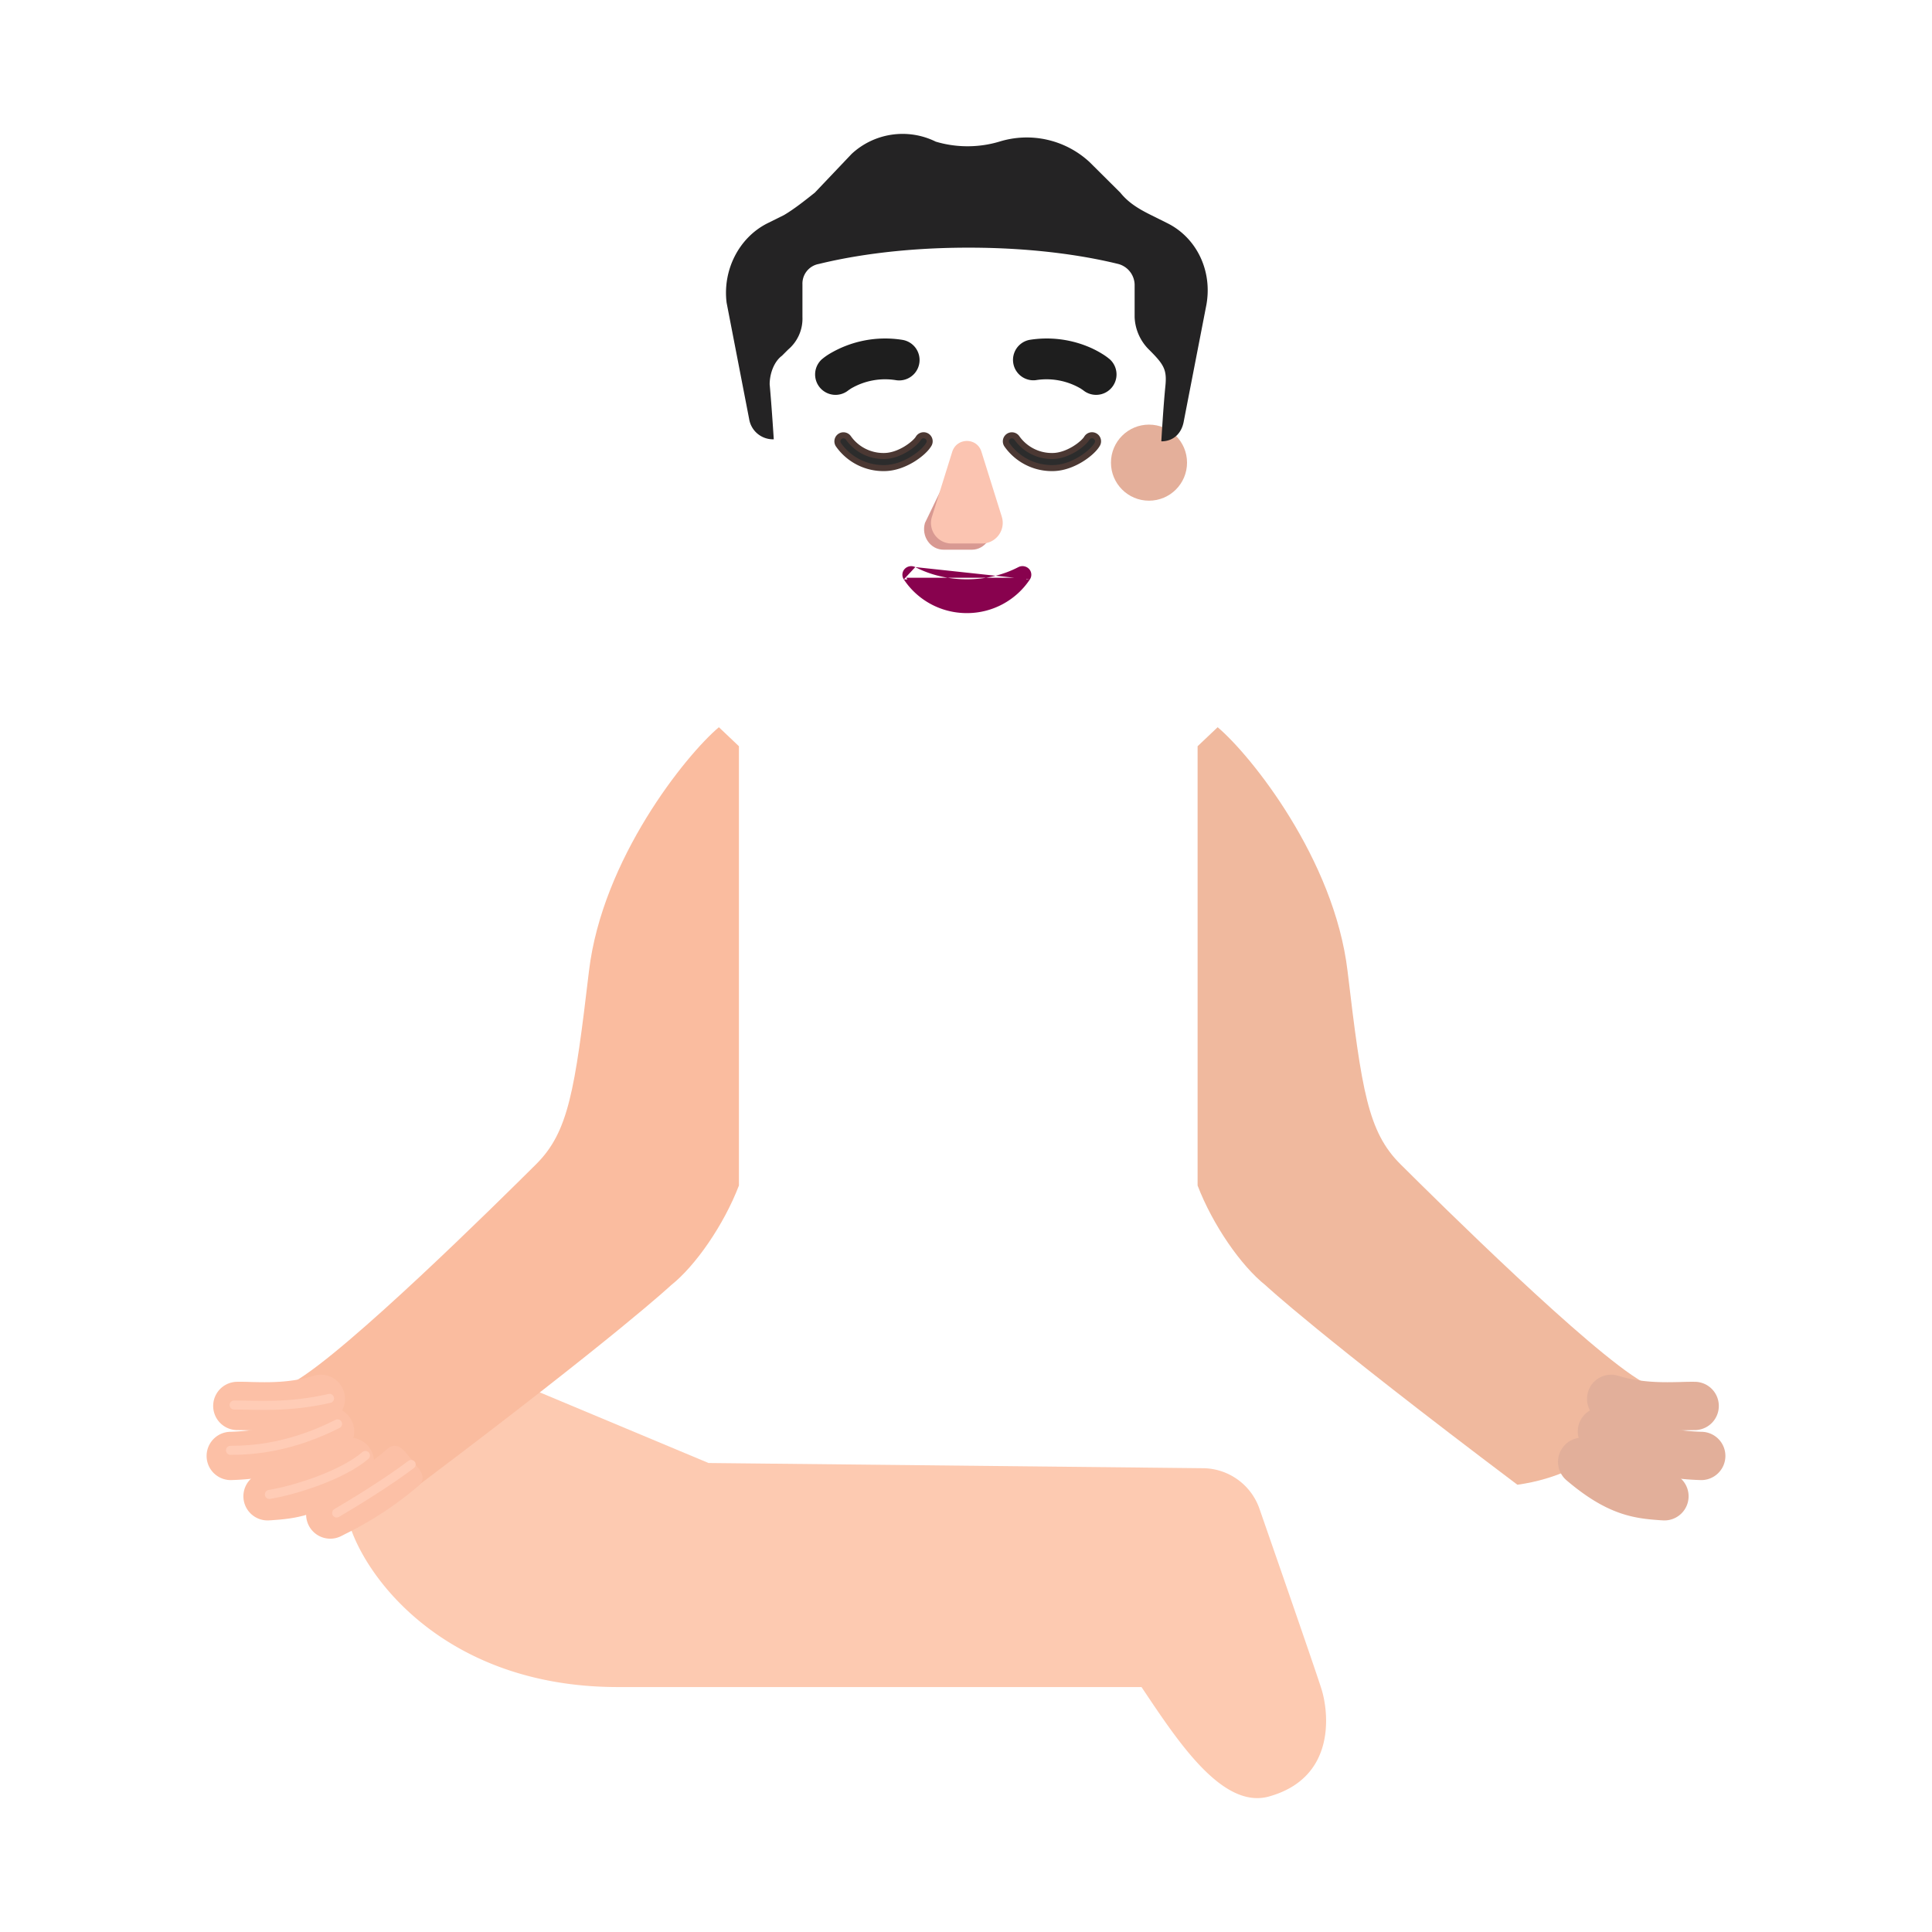 <svg xmlns="http://www.w3.org/2000/svg" width="3em" height="3em" viewBox="0 0 32 32"><g fill="none"><path fill="url(#)" fill-rule="evenodd" d="M6.76 22.963a.5.5 0 0 1-.5.5c-.632 0-1.257-.193-1.501-.268l-.04-.012a.5.5 0 0 1 .293-.957l.029.01c.246.075.743.227 1.219.227a.5.5 0 0 1 .5.5" clip-rule="evenodd"/><path fill="url(#)" fill-rule="evenodd" d="M25.316 22.963a.5.5 0 0 0 .5.5c.632 0 1.257-.193 1.5-.268l.04-.012a.5.5 0 0 0-.292-.957l-.03.01c-.246.075-.743.227-1.218.227a.5.5 0 0 0-.5.5" clip-rule="evenodd"/><g filter="url(#)"><path fill="url(#)" d="M17.627 27.943h4.244c2.93 0 4.28-1.916 4.484-2.828l-2.531-2.328l-3.62 1.422l-2.578.11z"/><path fill="url(#)" d="M17.627 27.943h4.244c2.93 0 4.28-1.916 4.484-2.828l-2.531-2.328l-3.62 1.422l-2.578.11z"/></g><path fill="url(#)" d="M13.22 24.318h-1.429a1 1 0 0 0-.943.67c-.408 1.171-.96 2.765-1.032 3.002c-.11.36-.25 1.453.875 1.766c.757.21 1.48-.871 2.057-1.735l.052-.078h.42z"/><path fill="url(#)" d="M13.22 24.318h-1.429a1 1 0 0 0-.943.67c-.408 1.171-.96 2.765-1.032 3.002c-.11.36-.25 1.453.875 1.766c.757.21 1.48-.871 2.057-1.735l.052-.078h.42z"/><g filter="url(#)"><path fill="#FDCAB1" d="M10.236 27.943c-2.93 0-4.281-1.916-4.485-2.828l2.532-2.328l3.453 1.445l8.18.086a1 1 0 0 1 .944.67c.407 1.171.96 2.765 1.032 3.002c.11.36.25 1.453-.875 1.766c-.78.216-1.523-.938-2.11-1.813z"/></g><path fill="url(#)" d="M10.236 27.943c-2.93 0-4.281-1.916-4.485-2.828l2.532-2.328l3.453 1.445l8.18.086a1 1 0 0 1 .944.67c.407 1.171.96 2.765 1.032 3.002c.11.36.25 1.453-.875 1.766c-.78.216-1.523-.938-2.11-1.813z"/><path fill="url(#)" d="M10.236 27.943c-2.93 0-4.281-1.916-4.485-2.828l2.532-2.328l3.453 1.445l8.18.086a1 1 0 0 1 .944.67c.407 1.171.96 2.765 1.032 3.002c.11.36.25 1.453-.875 1.766c-.78.216-1.523-.938-2.11-1.813z"/><path fill="url(#)" d="M10.236 27.943c-2.93 0-4.281-1.916-4.485-2.828l2.532-2.328l3.453 1.445l8.18.086a1 1 0 0 1 .944.67c.407 1.171.96 2.765 1.032 3.002c.11.36.25 1.453-.875 1.766c-.78.216-1.523-.938-2.11-1.813z"/><path fill="url(#)" d="M18.517 21.329h6.016v2.692c-2.532.352-6.016.297-6.016.297z"/><path fill="url(#)" d="M18.517 21.329h6.016v2.692c-2.532.352-6.016.297-6.016.297z"/><path fill="url(#)" d="M18.517 21.329h6.016v2.692c-2.532.352-6.016.297-6.016.297z"/><path fill="url(#)" d="M13.83 21.329H7.814v2.692c2.531.352 6.016.297 6.016.297z"/><path fill="url(#)" d="M13.83 21.329H7.814v2.692c2.531.352 6.016.297 6.016.297z"/><path fill="url(#)" d="M13.83 21.329H7.814v2.692c2.531.352 6.016.297 6.016.297z"/><path fill="#FABC9F" d="M9.755 16.086c.22-1.858 1.605-3.58 2.152-4.041l.332.315v7.276c-.25.652-.719 1.33-1.125 1.652c0 0-.867.814-4.171 3.304c-1.325-.185-2.095-1.094-2.074-1.703c.875-.5 3.37-2.969 4.011-3.606c.537-.535.64-1.215.875-3.197"/><path fill="url(#)" d="M9.755 16.086c.22-1.858 1.605-3.58 2.152-4.041l.332.315v7.276c-.25.652-.719 1.33-1.125 1.652c0 0-.867.814-4.171 3.304c-1.325-.185-2.095-1.094-2.074-1.703c.875-.5 3.37-2.969 4.011-3.606c.537-.535.64-1.215.875-3.197"/><path fill="url(#)" d="M9.755 16.086c.22-1.858 1.605-3.58 2.152-4.041l.332.315v7.276c-.25.652-.719 1.33-1.125 1.652c0 0-.867.814-4.171 3.304c-1.325-.185-2.095-1.094-2.074-1.703c.875-.5 3.37-2.969 4.011-3.606c.537-.535.64-1.215.875-3.197"/><path fill="url(#)" d="M9.755 16.086c.22-1.858 1.605-3.58 2.152-4.041l.332.315v7.276c-.25.652-.719 1.33-1.125 1.652c0 0-.867.814-4.171 3.304c-1.325-.185-2.095-1.094-2.074-1.703c.875-.5 3.37-2.969 4.011-3.606c.537-.535.64-1.215.875-3.197"/><g filter="url(#)"><path fill="#F0B99E" d="M22.32 16.086c-.22-1.858-1.605-3.58-2.152-4.041l-.332.315v7.276c.25.652.719 1.33 1.125 1.652c0 0 .867.814 4.172 3.304c1.325-.185 2.094-1.094 2.073-1.703c-.874-.5-3.37-2.969-4.01-3.606c-.538-.535-.641-1.215-.876-3.197"/><path fill="url(#)" d="M22.32 16.086c-.22-1.858-1.605-3.58-2.152-4.041l-.332.315v7.276c.25.652.719 1.33 1.125 1.652c0 0 .867.814 4.172 3.304c1.325-.185 2.094-1.094 2.073-1.703c-.874-.5-3.37-2.969-4.01-3.606c-.538-.535-.641-1.215-.876-3.197"/><path fill="url(#)" d="M22.32 16.086c-.22-1.858-1.605-3.58-2.152-4.041l-.332.315v7.276c.25.652.719 1.33 1.125 1.652c0 0 .867.814 4.172 3.304c1.325-.185 2.094-1.094 2.073-1.703c-.874-.5-3.37-2.969-4.01-3.606c-.538-.535-.641-1.215-.876-3.197"/><path fill="url(#)" d="M22.32 16.086c-.22-1.858-1.605-3.58-2.152-4.041l-.332.315v7.276c.25.652.719 1.33 1.125 1.652c0 0 .867.814 4.172 3.304c1.325-.185 2.094-1.094 2.073-1.703c-.874-.5-3.37-2.969-4.01-3.606c-.538-.535-.641-1.215-.876-3.197"/></g><g filter="url(#)"><path fill="url(#)" d="m13.447 24.318l-1.578-2.99h8.301l-1.551 2.99z"/></g><g filter="url(#)"><path fill="url(#)" d="M18.892 11.159v.722a2.5 2.5 0 0 1-2.5 2.5h-.734a2.5 2.5 0 0 1-2.5-2.5v-.724c.763-.417 1.77-.784 2.914-.784c1.05 0 2.055.375 2.82.786"/><path fill="url(#)" d="M18.892 11.159v.722a2.5 2.5 0 0 1-2.5 2.5h-.734a2.5 2.5 0 0 1-2.5-2.5v-.724c.763-.417 1.77-.784 2.914-.784c1.05 0 2.055.375 2.82.786"/></g><g filter="url(#)"><path fill="url(#)" d="M18.892 11.159v.722a2.5 2.5 0 0 1-2.5 2.5h-.734a2.5 2.5 0 0 1-2.5-2.5v-.724a6.5 6.5 0 0 0-1.27.896v9.276h8.289v-9.276c-.198-.2-.662-.559-1.285-.894"/><path fill="url(#)" d="M18.892 11.159v.722a2.5 2.5 0 0 1-2.5 2.5h-.734a2.5 2.5 0 0 1-2.5-2.5v-.724a6.5 6.5 0 0 0-1.27.896v9.276h8.289v-9.276c-.198-.2-.662-.559-1.285-.894"/></g><path fill="url(#)" d="M18.892 11.159v.722a2.5 2.5 0 0 1-2.5 2.5h-.734a2.5 2.5 0 0 1-2.5-2.5v-.724a6.5 6.5 0 0 0-1.27.896v9.276h8.289v-9.276c-.198-.2-.662-.559-1.285-.894"/><path fill="#FCC0A6" fill-rule="evenodd" d="M5.697 23.053a.4.4 0 0 1-.266.5c-.536.163-1.099.145-1.367.136l-.124-.002a.4.4 0 0 1-.018-.8q.104-.002.23.003c.286.007.656.017 1.045-.103a.4.4 0 0 1 .5.266" clip-rule="evenodd"/><path fill="url(#)" fill-rule="evenodd" d="M5.697 23.053a.4.4 0 0 1-.266.5c-.536.163-1.099.145-1.367.136l-.124-.002a.4.4 0 0 1-.018-.8q.104-.002.23.003c.286.007.656.017 1.045-.103a.4.4 0 0 1 .5.266" clip-rule="evenodd"/><path fill="#E2AF9A" fill-rule="evenodd" d="M26.304 23.053a.4.4 0 0 0 .265.5c.536.163 1.099.145 1.367.136l.124-.002a.4.4 0 0 0 .018-.8a5 5 0 0 0-.23.003c-.286.007-.656.017-1.045-.103a.4.4 0 0 0-.5.266" clip-rule="evenodd"/><path fill="url(#)" fill-rule="evenodd" d="M26.304 23.053a.4.4 0 0 0 .265.5c.536.163 1.099.145 1.367.136l.124-.002a.4.4 0 0 0 .018-.8a5 5 0 0 0-.23.003c-.286.007-.656.017-1.045-.103a.4.4 0 0 0-.5.266" clip-rule="evenodd"/><path fill="#FCC0A6" fill-rule="evenodd" d="M5.825 23.53a.4.4 0 0 1-.18.537a4.4 4.4 0 0 1-1.823.448a.4.4 0 0 1 0-.8a3.6 3.6 0 0 0 1.466-.364a.4.4 0 0 1 .537.18" clip-rule="evenodd"/><path fill="url(#)" fill-rule="evenodd" d="M5.825 23.53a.4.4 0 0 1-.18.537a4.4 4.4 0 0 1-1.823.448a.4.4 0 0 1 0-.8a3.6 3.6 0 0 0 1.466-.364a.4.4 0 0 1 .537.18" clip-rule="evenodd"/><path fill="#E2AF9A" fill-rule="evenodd" d="M26.175 23.53a.4.4 0 0 0 .18.537a4.4 4.4 0 0 0 1.823.448a.4.4 0 0 0 0-.8a3.6 3.6 0 0 1-1.466-.364a.4.4 0 0 0-.537.18" clip-rule="evenodd"/><path fill="url(#)" fill-rule="evenodd" d="M26.175 23.53a.4.4 0 0 0 .18.537a4.4 4.4 0 0 0 1.823.448a.4.4 0 0 0 0-.8a3.6 3.6 0 0 1-1.466-.364a.4.4 0 0 0-.537.18" clip-rule="evenodd"/><path fill="#FCC0A6" fill-rule="evenodd" d="M6.099 23.953a.4.4 0 0 1-.044.564c-.34.29-.628.456-.903.549c-.254.086-.478.101-.655.114l-.037.002a.4.4 0 1 1-.057-.798l.018-.001c.19-.014.32-.023.475-.075s.356-.158.639-.4a.4.4 0 0 1 .564.045" clip-rule="evenodd"/><path fill="url(#)" fill-rule="evenodd" d="M6.099 23.953a.4.4 0 0 1-.044.564c-.34.29-.628.456-.903.549c-.254.086-.478.101-.655.114l-.037.002a.4.4 0 1 1-.057-.798l.018-.001c.19-.014.32-.023.475-.075s.356-.158.639-.4a.4.4 0 0 1 .564.045" clip-rule="evenodd"/><path fill="#E2AF9A" fill-rule="evenodd" d="M25.902 23.953a.4.4 0 0 0 .043.564c.34.29.628.456.903.549c.254.086.478.101.655.114l.037.002a.4.4 0 1 0 .057-.798l-.018-.001a1.8 1.8 0 0 1-.474-.075c-.156-.052-.357-.158-.64-.4a.4.4 0 0 0-.564.045" clip-rule="evenodd"/><path fill="url(#)" fill-rule="evenodd" d="M25.902 23.953a.4.4 0 0 0 .043.564c.34.29.628.456.903.549c.254.086.478.101.655.114l.037.002a.4.4 0 1 0 .057-.798l-.018-.001a1.8 1.8 0 0 1-.474-.075c-.156-.052-.357-.158-.64-.4a.4.4 0 0 0-.564.045" clip-rule="evenodd"/><path fill="#FCC0A6" fill-rule="evenodd" d="M6.818 24.178c.14.17.272.303.101.443a5.8 5.8 0 0 1-1.193.783l-.072.037a.4.4 0 0 1-.367-.711l.074-.038a5 5 0 0 0 1.051-.69c.17-.14.266.005.406.176" clip-rule="evenodd"/><path fill="url(#)" fill-rule="evenodd" d="M6.818 24.178c.14.17.272.303.101.443a5.8 5.8 0 0 1-1.193.783l-.072.037a.4.4 0 0 1-.367-.711l.074-.038a5 5 0 0 0 1.051-.69c.17-.14.266.005.406.176" clip-rule="evenodd"/><path fill="url(#)" fill-rule="evenodd" d="M25.276 24.178c-.14.171-.273.304-.102.444c.566.464.85.628 1.109.76l.072.037a.4.4 0 1 0 .367-.712l-.075-.037c-.242-.123-.38-.123-.879-.532c-.17-.14-.352-.13-.492.04" clip-rule="evenodd"/><path fill="url(#)" fill-rule="evenodd" d="M25.276 24.178c-.14.171-.273.304-.102.444c.566.464.85.628 1.109.76l.072.037a.4.4 0 1 0 .367-.712l-.075-.037c-.242-.123-.38-.123-.879-.532c-.17-.14-.352-.13-.492.04" clip-rule="evenodd"/><g filter="url(#)"><path stroke="#FFCCB6" stroke-linecap="round" stroke-width=".15" d="M5.576 25.06c.25-.145.847-.51 1.234-.804"/></g><g filter="url(#)"><path stroke="url(#)" stroke-linecap="round" stroke-width=".15" d="M26.424 25.06c-.25-.145-.847-.51-1.234-.804"/></g><g filter="url(#)"><path stroke="#FFCCB6" stroke-linecap="round" stroke-width=".15" d="M4.462 24.752c.41-.066 1.204-.313 1.59-.645"/></g><g filter="url(#)"><path stroke="url(#)" stroke-linecap="round" stroke-width=".15" d="M27.538 24.752c-.41-.066-1.204-.313-1.59-.645"/></g><g filter="url(#)"><path stroke="#FFCCB6" stroke-linecap="round" stroke-width=".15" d="M3.818 24.022c.398 0 1.015-.055 1.773-.438"/></g><g filter="url(#)"><path stroke="url(#)" stroke-linecap="round" stroke-width=".15" d="M28.182 24.022a3.8 3.8 0 0 1-1.773-.438"/></g><g filter="url(#)"><path stroke="#FFCCB6" stroke-linecap="round" stroke-width=".15" d="M3.878 23.271c.398 0 .893.047 1.58-.109"/></g><g filter="url(#)"><path stroke="url(#)" stroke-linecap="round" stroke-width=".15" d="M28.122 23.271c-.398 0-.893.047-1.58-.109"/></g><g filter="url(#)"><circle cx="13.008" cy="7.663" r="1.057" fill="url(#)"/></g><g filter="url(#)"><circle cx="13.008" cy="7.663" r=".63" fill="url(#)"/></g><g filter="url(#)"><circle cx="19.032" cy="7.663" r="1.057" fill="url(#)"/><circle cx="19.032" cy="7.663" r="1.057" fill="url(#)"/></g><g filter="url(#)"><circle cx="19.031" cy="7.663" r=".63" fill="#E4AF9A"/><circle cx="19.031" cy="7.663" r=".63" fill="url(#)"/><circle cx="19.031" cy="7.663" r=".63" fill="url(#)"/></g><g filter="url(#)"><path fill="url(#)" d="M12.748 6.365c0-.17.068-.372.204-.473l.102-.101a.67.67 0 0 0 .237-.54v-.54a.33.33 0 0 1 .272-.339c.408-.1 1.257-.27 2.48-.27c1.222 0 2.07.17 2.478.27a.36.36 0 0 1 .272.338v.54a.8.8 0 0 0 .238.54c.318.223.298.346.271.609c-.033.337-.067.911-.067.911h.011l-.168 2.506c-.102 1.12-.983 1.902-2.033 1.902h-2.033c-1.084 0-1.93-.781-2.032-1.902c-.088-1.15-.127-2.303-.232-3.451"/><path fill="url(#)" d="M12.748 6.365c0-.17.068-.372.204-.473l.102-.101a.67.67 0 0 0 .237-.54v-.54a.33.33 0 0 1 .272-.339c.408-.1 1.257-.27 2.48-.27c1.222 0 2.07.17 2.478.27a.36.36 0 0 1 .272.338v.54a.8.8 0 0 0 .238.54c.318.223.298.346.271.609c-.033.337-.067.911-.067.911h.011l-.168 2.506c-.102 1.12-.983 1.902-2.033 1.902h-2.033c-1.084 0-1.93-.781-2.032-1.902c-.088-1.15-.127-2.303-.232-3.451"/><path fill="url(#)" d="M12.748 6.365c0-.17.068-.372.204-.473l.102-.101a.67.67 0 0 0 .237-.54v-.54a.33.33 0 0 1 .272-.339c.408-.1 1.257-.27 2.48-.27c1.222 0 2.07.17 2.478.27a.36.36 0 0 1 .272.338v.54a.8.8 0 0 0 .238.54c.318.223.298.346.271.609c-.033.337-.067.911-.067.911h.011l-.168 2.506c-.102 1.12-.983 1.902-2.033 1.902h-2.033c-1.084 0-1.93-.781-2.032-1.902c-.088-1.15-.127-2.303-.232-3.451"/><path fill="url(#)" d="M12.748 6.365c0-.17.068-.372.204-.473l.102-.101a.67.67 0 0 0 .237-.54v-.54a.33.33 0 0 1 .272-.339c.408-.1 1.257-.27 2.48-.27c1.222 0 2.07.17 2.478.27a.36.36 0 0 1 .272.338v.54a.8.8 0 0 0 .238.54c.318.223.298.346.271.609c-.033.337-.067.911-.067.911h.011l-.168 2.506c-.102 1.12-.983 1.902-2.033 1.902h-2.033c-1.084 0-1.93-.781-2.032-1.902c-.088-1.15-.127-2.303-.232-3.451"/><path fill="url(#)" d="M12.748 6.365c0-.17.068-.372.204-.473l.102-.101a.67.67 0 0 0 .237-.54v-.54a.33.33 0 0 1 .272-.339c.408-.1 1.257-.27 2.48-.27c1.222 0 2.07.17 2.478.27a.36.36 0 0 1 .272.338v.54a.8.8 0 0 0 .238.54c.318.223.298.346.271.609c-.033.337-.067.911-.067.911h.011l-.168 2.506c-.102 1.12-.983 1.902-2.033 1.902h-2.033c-1.084 0-1.93-.781-2.032-1.902c-.088-1.15-.127-2.303-.232-3.451"/><path fill="url(#)" d="M12.748 6.365c0-.17.068-.372.204-.473l.102-.101a.67.67 0 0 0 .237-.54v-.54a.33.33 0 0 1 .272-.339c.408-.1 1.257-.27 2.48-.27c1.222 0 2.07.17 2.478.27a.36.36 0 0 1 .272.338v.54a.8.8 0 0 0 .238.54c.318.223.298.346.271.609c-.033.337-.067.911-.067.911h.011l-.168 2.506c-.102 1.12-.983 1.902-2.033 1.902h-2.033c-1.084 0-1.93-.781-2.032-1.902c-.088-1.15-.127-2.303-.232-3.451"/></g><g filter="url(#)"><path fill="url(#)" d="m18.524 4.102l-1.949.65a.663.663 0 0 0 .298 1.286l1.937-.26z"/></g><g filter="url(#)"><path fill="#242324" d="m19.065 3.562l.271.135c.476.237.748.777.646 1.35l-.374 1.926c-.033.198-.165.332-.362.337h-.011s.033-.574.067-.911c.028-.275-.02-.358-.271-.608a.8.8 0 0 1-.238-.54v-.54a.364.364 0 0 0-.272-.339c-.407-.1-1.256-.27-2.479-.27s-2.072.17-2.479.27a.33.33 0 0 0-.272.338v.54a.67.67 0 0 1-.237.54l-.102.102c-.136.101-.204.304-.204.473c.034.371.068.911.068.911h-.031a.4.4 0 0 1-.377-.337l-.373-1.925c-.068-.54.204-1.08.679-1.317l.272-.135c.17-.101.34-.236.51-.371l.61-.642a1.24 1.24 0 0 1 1.393-.203c.34.102.713.102 1.053 0a1.53 1.53 0 0 1 1.494.338l.51.507c.135.168.305.27.509.371"/><path fill="url(#)" d="m19.065 3.562l.271.135c.476.237.748.777.646 1.35l-.374 1.926c-.033.198-.165.332-.362.337h-.011s.033-.574.067-.911c.028-.275-.02-.358-.271-.608a.8.8 0 0 1-.238-.54v-.54a.364.364 0 0 0-.272-.339c-.407-.1-1.256-.27-2.479-.27s-2.072.17-2.479.27a.33.33 0 0 0-.272.338v.54a.67.67 0 0 1-.237.54l-.102.102c-.136.101-.204.304-.204.473c.034.371.068.911.068.911h-.031a.4.4 0 0 1-.377-.337l-.373-1.925c-.068-.54.204-1.08.679-1.317l.272-.135c.17-.101.34-.236.51-.371l.61-.642a1.24 1.24 0 0 1 1.393-.203c.34.102.713.102 1.053 0a1.53 1.53 0 0 1 1.494.338l.51.507c.135.168.305.27.509.371"/><path fill="url(#)" d="m19.065 3.562l.271.135c.476.237.748.777.646 1.35l-.374 1.926c-.033.198-.165.332-.362.337h-.011s.033-.574.067-.911c.028-.275-.02-.358-.271-.608a.8.8 0 0 1-.238-.54v-.54a.364.364 0 0 0-.272-.339c-.407-.1-1.256-.27-2.479-.27s-2.072.17-2.479.27a.33.33 0 0 0-.272.338v.54a.67.67 0 0 1-.237.54l-.102.102c-.136.101-.204.304-.204.473c.034.371.068.911.068.911h-.031a.4.4 0 0 1-.377-.337l-.373-1.925c-.068-.54.204-1.08.679-1.317l.272-.135c.17-.101.34-.236.51-.371l.61-.642a1.24 1.24 0 0 1 1.393-.203c.34.102.713.102 1.053 0a1.53 1.53 0 0 1 1.494.338l.51.507c.135.168.305.27.509.371"/><path fill="url(#)" d="m19.065 3.562l.271.135c.476.237.748.777.646 1.35l-.374 1.926c-.033.198-.165.332-.362.337h-.011s.033-.574.067-.911c.028-.275-.02-.358-.271-.608a.8.8 0 0 1-.238-.54v-.54a.364.364 0 0 0-.272-.339c-.407-.1-1.256-.27-2.479-.27s-2.072.17-2.479.27a.33.33 0 0 0-.272.338v.54a.67.67 0 0 1-.237.54l-.102.102c-.136.101-.204.304-.204.473c.034.371.068.911.068.911h-.031a.4.4 0 0 1-.377-.337l-.373-1.925c-.068-.54.204-1.08.679-1.317l.272-.135c.17-.101.34-.236.51-.371l.61-.642a1.24 1.24 0 0 1 1.393-.203c.34.102.713.102 1.053 0a1.53 1.53 0 0 1 1.494.338l.51.507c.135.168.305.27.509.371"/><path fill="url(#)" d="m19.065 3.562l.271.135c.476.237.748.777.646 1.35l-.374 1.926c-.033.198-.165.332-.362.337h-.011s.033-.574.067-.911c.028-.275-.02-.358-.271-.608a.8.8 0 0 1-.238-.54v-.54a.364.364 0 0 0-.272-.339c-.407-.1-1.256-.27-2.479-.27s-2.072.17-2.479.27a.33.33 0 0 0-.272.338v.54a.67.67 0 0 1-.237.54l-.102.102c-.136.101-.204.304-.204.473c.034.371.068.911.068.911h-.031a.4.4 0 0 1-.377-.337l-.373-1.925c-.068-.54.204-1.08.679-1.317l.272-.135c.17-.101.34-.236.51-.371l.61-.642a1.24 1.24 0 0 1 1.393-.203c.34.102.713.102 1.053 0a1.53 1.53 0 0 1 1.494.338l.51.507c.135.168.305.27.509.371"/></g><g filter="url(#)"><path fill="#D89992" d="m15.84 7.586l-.52 1.076c-.064.221.09.443.31.443h.466c.22 0 .374-.225.31-.443l-.316-1.076c-.068-.238-.18-.238-.25 0"/></g><g filter="url(#)"><path fill="#FBC4B1" d="m15.772 7.483l-.336 1.076a.34.34 0 0 0 .33.443h.497a.342.342 0 0 0 .33-.443l-.337-1.076c-.072-.239-.408-.239-.484 0"/><path fill="url(#)" d="m15.772 7.483l-.336 1.076a.34.34 0 0 0 .33.443h.497a.342.342 0 0 0 .33-.443l-.337-1.076c-.072-.239-.408-.239-.484 0"/><path fill="url(#)" d="m15.772 7.483l-.336 1.076a.34.34 0 0 0 .33.443h.497a.342.342 0 0 0 .33-.443l-.337-1.076c-.072-.239-.408-.239-.484 0"/><path fill="url(#)" d="m15.772 7.483l-.336 1.076a.34.34 0 0 0 .33.443h.497a.342.342 0 0 0 .33-.443l-.337-1.076c-.072-.239-.408-.239-.484 0"/><path fill="url(#)" d="m15.772 7.483l-.336 1.076a.34.34 0 0 0 .33.443h.497a.342.342 0 0 0 .33-.443l-.337-1.076c-.072-.239-.408-.239-.484 0"/></g><path fill="#88024E" stroke="url(#)" stroke-width=".1" d="M15.16 9.393c.246.128.54.202.854.202c.316 0 .607-.074.854-.202a.15.15 0 0 1 .174.028a.14.14 0 0 1 .016.176m-1.898-.204l1.856.176m-1.856-.176a.15.15 0 0 0-.175.03a.14.14 0 0 0-.015.174m.19-.204l-.149.176m2.047.028l-.042-.028m.042.028l-.042-.028m.042.028a1.25 1.25 0 0 1-1.044.558c-.438 0-.823-.223-1.044-.558m2.046-.028a1.2 1.2 0 0 1-1.002.536a1.2 1.2 0 0 1-1.003-.536m-.041.028l.041-.028m-.041.028l.041-.028"/><g filter="url(#)"><path fill="#1E1E1E" d="M18.37 5.941h-.002V5.94l-.004-.003l-.007-.006a1 1 0 0 0-.098-.068a1.6 1.6 0 0 0-.266-.133a1.8 1.8 0 0 0-.945-.1a.338.338 0 0 0 .105.667a1.12 1.12 0 0 1 .747.139l.04.027a.338.338 0 0 0 .43-.522"/></g><g filter="url(#)"><path fill="#1E1E1E" d="m13.625 5.941l.002-.001l.003-.003l.007-.006a1 1 0 0 1 .098-.068a1.8 1.8 0 0 1 1.21-.234a.338.338 0 1 1-.104.668a1.12 1.12 0 0 0-.747.139l-.04.027a.338.338 0 0 1-.43-.522"/></g><g filter="url(#)"><path stroke="url(#)" stroke-linecap="round" stroke-width=".15" d="M17.065 5.85c.273-.048.804-.034 1.171.252"/></g><g filter="url(#)"><path stroke="url(#)" stroke-linecap="round" stroke-width=".15" d="M13.76 6.178c.208-.183.66-.376 1.22-.286"/></g><g filter="url(#)"><path stroke="url(#)" stroke-linecap="round" stroke-width=".25" d="M13.144 4.617v.568c-.005.095-.045.305-.164.394"/></g><path stroke="#4B3833" stroke-linecap="round" stroke-width=".3" d="M13.97 7.31a.81.81 0 0 0 .672.343c.297 0 .591-.23.656-.344"/><g filter="url(#)"><path stroke="#2C2C2C" stroke-linecap="round" stroke-width=".1" d="M13.97 7.31a.81.81 0 0 0 .672.343c.297 0 .591-.23.656-.344"/></g><path stroke="#4B3833" stroke-linecap="round" stroke-width=".3" d="M16.76 7.31a.81.81 0 0 0 .671.343c.297 0 .591-.23.656-.344"/><g filter="url(#)"><path stroke="#2C2C2C" stroke-linecap="round" stroke-width=".1" d="M16.76 7.31a.81.81 0 0 0 .671.343c.297 0 .591-.23.656-.344"/></g><defs><radialGradient id="" cx="0" cy="0" r="1" gradientTransform="rotate(109.231 -5.356 13.09)scale(.712 1.436)" gradientUnits="userSpaceOnUse"><stop stop-color="#FDC3A2"/><stop offset="1" stop-color="#FFC2A4"/></radialGradient><radialGradient id="" cx="0" cy="0" r="1" gradientTransform="rotate(174.454 13.31 11.987)scale(.832 .336)" gradientUnits="userSpaceOnUse"><stop stop-color="#EFC3AD"/><stop offset="1" stop-color="#EABFA6"/></radialGradient><radialGradient id="" cx="0" cy="0" r="1" gradientTransform="matrix(-4.104 0 0 -6.946 26.355 25.193)" gradientUnits="userSpaceOnUse"><stop stop-color="#E2B3A5"/><stop offset="1" stop-color="#F1B9A0"/></radialGradient><radialGradient id="" cx="0" cy="0" r="1" gradientTransform="rotate(63.783 -6.873 31.622)scale(1.724 1.822)" gradientUnits="userSpaceOnUse"><stop stop-color="#D08C76"/><stop offset="1" stop-color="#D08C76" stop-opacity="0"/></radialGradient><radialGradient id="" cx="0" cy="0" r="1" gradientTransform="matrix(2.594 .719 -.525 1.895 9.876 28.537)" gradientUnits="userSpaceOnUse"><stop offset=".27" stop-color="#DC9FA1"/><stop offset="1" stop-color="#C38390"/></radialGradient><radialGradient id="" cx="0" cy="0" r="1" gradientTransform="matrix(-2.406 -.594 1.507 -6.107 12.06 29.178)" gradientUnits="userSpaceOnUse"><stop offset=".753" stop-color="#F9BCAE" stop-opacity="0"/><stop offset="1" stop-color="#F9BCAE"/></radialGradient><radialGradient id="" cx="0" cy="0" r="1" gradientTransform="matrix(-.875 .219 -.609 -2.436 21.294 25.87)" gradientUnits="userSpaceOnUse"><stop stop-color="#FFCEBA"/><stop offset="1" stop-color="#FFCEBA" stop-opacity="0"/></radialGradient><radialGradient id="" cx="0" cy="0" r="1" gradientTransform="matrix(2.312 -.77 1.763 5.291 5.576 25.745)" gradientUnits="userSpaceOnUse"><stop offset=".146" stop-color="#FFCAB4"/><stop offset="1" stop-color="#FFCAB4" stop-opacity="0"/></radialGradient><radialGradient id="" cx="0" cy="0" r="1" gradientTransform="matrix(.672 .906 -1.498 1.111 7.232 23.88)" gradientUnits="userSpaceOnUse"><stop offset=".315" stop-color="#F3A98C"/><stop offset="1" stop-color="#F3A98C" stop-opacity="0"/></radialGradient><radialGradient id="" cx="0" cy="0" r="1" gradientTransform="matrix(4.5 0 0 1.906 19.533 23.1)" gradientUnits="userSpaceOnUse"><stop stop-color="#CE9B8A"/><stop offset="1" stop-color="#CE8C76"/></radialGradient><radialGradient id="" cx="0" cy="0" r="1" gradientTransform="matrix(3.875 0 0 1.913 8.607 22.825)" gradientUnits="userSpaceOnUse"><stop stop-color="#F2B59C"/><stop offset="1" stop-color="#CE927D"/></radialGradient><radialGradient id="" cx="0" cy="0" r="1" gradientTransform="rotate(-42.13 34.086 2.459)scale(4.651 1.577)" gradientUnits="userSpaceOnUse"><stop stop-color="#F3BEA3"/><stop offset="1" stop-color="#EFBA94" stop-opacity="0"/></radialGradient><radialGradient id="" cx="0" cy="0" r="1" gradientTransform="matrix(-1.613 3.094 -1.042 -.543 12.24 20.006)" gradientUnits="userSpaceOnUse"><stop stop-color="#AC5D47"/><stop offset="1" stop-color="#D2826A" stop-opacity="0"/></radialGradient><radialGradient id="" cx="0" cy="0" r="1" gradientTransform="rotate(-142.496 17.238 7.534)scale(1.694 2.164)" gradientUnits="userSpaceOnUse"><stop offset=".03" stop-color="#F0C1AE"/><stop offset="1" stop-color="#F1C0A6" stop-opacity="0"/></radialGradient><radialGradient id="" cx="0" cy="0" r="1" gradientTransform="matrix(4.855 9.531 -4.367 2.225 21.47 13.1)" gradientUnits="userSpaceOnUse"><stop stop-color="#FFD3BA"/><stop offset="1" stop-color="#FFD3BA" stop-opacity="0"/></radialGradient><radialGradient id="" cx="0" cy="0" r="1" gradientTransform="matrix(-.688 4.031 -8.396 -1.432 18.439 21.1)" gradientUnits="userSpaceOnUse"><stop offset=".126" stop-color="#9F96A7"/><stop offset=".925" stop-color="#6E6773"/></radialGradient><radialGradient id="" cx="0" cy="0" r="1" gradientTransform="rotate(-128.1 12.07 2.401)scale(3.495 5)" gradientUnits="userSpaceOnUse"><stop stop-color="#FFCEB8"/><stop offset="1" stop-color="#F5BCA5"/></radialGradient><radialGradient id="" cx="0" cy="0" r="1" gradientTransform="rotate(118.757 4.538 9.69)scale(3.02 3.407)" gradientUnits="userSpaceOnUse"><stop offset=".363" stop-color="#DE9B7B"/><stop offset="1" stop-color="#E6AB90" stop-opacity="0"/></radialGradient><radialGradient id="" cx="0" cy="0" r="1" gradientTransform="matrix(.5 8.042 -7.735 .481 17.689 13.287)" gradientUnits="userSpaceOnUse"><stop offset=".296" stop-color="#53ADFC"/><stop offset="1" stop-color="#3181D9"/></radialGradient><radialGradient id="" cx="0" cy="0" r="1" gradientTransform="rotate(141.869 7.576 10.755)scale(10.274 13.075)" gradientUnits="userSpaceOnUse"><stop offset=".407" stop-color="#3482D0" stop-opacity="0"/><stop offset="1" stop-color="#3C515D"/></radialGradient><radialGradient id="" cx="0" cy="0" r="1" gradientTransform="matrix(3.75 2.062 -5.629 10.234 11.627 11.818)" gradientUnits="userSpaceOnUse"><stop offset=".074" stop-color="#3D84AE"/><stop offset="1" stop-color="#398DCE" stop-opacity="0"/><stop offset="1" stop-color="#D3612E" stop-opacity="0"/></radialGradient><radialGradient id="" cx="0" cy="0" r="1" gradientTransform="matrix(.113 .642 -3.964 .699 4.51 23.053)" gradientUnits="userSpaceOnUse"><stop offset=".403" stop-color="#E0A6A7" stop-opacity="0"/><stop offset="1" stop-color="#E0A6A7"/></radialGradient><radialGradient id="" cx="0" cy="0" r="1" gradientTransform="matrix(-.113 .642 -3.964 -.699 27.49 23.053)" gradientUnits="userSpaceOnUse"><stop offset=".401" stop-color="#D69F8F" stop-opacity="0"/><stop offset=".878" stop-color="#D69F8F"/></radialGradient><radialGradient id="" cx="0" cy="0" r="1" gradientTransform="matrix(.127 .837 -4.475 .678 4.517 23.678)" gradientUnits="userSpaceOnUse"><stop offset=".403" stop-color="#E0A6A7" stop-opacity="0"/><stop offset="1" stop-color="#E0A6A7"/></radialGradient><radialGradient id="" cx="0" cy="0" r="1" gradientTransform="matrix(-.127 .837 -4.475 -.678 27.483 23.678)" gradientUnits="userSpaceOnUse"><stop offset=".401" stop-color="#D69F8F" stop-opacity="0"/><stop offset=".878" stop-color="#D69F8F"/></radialGradient><radialGradient id="" cx="0" cy="0" r="1" gradientTransform="matrix(.112 .951 -3.995 .471 5 24.232)" gradientUnits="userSpaceOnUse"><stop offset=".403" stop-color="#E0A6A7" stop-opacity="0"/><stop offset="1" stop-color="#E0A6A7"/></radialGradient><radialGradient id="" cx="0" cy="0" r="1" gradientTransform="rotate(96.73 2.73 24.116)scale(.958 4.023)" gradientUnits="userSpaceOnUse"><stop offset=".401" stop-color="#D69F8F" stop-opacity="0"/><stop offset=".878" stop-color="#D69F8F"/></radialGradient><radialGradient id="" cx="0" cy="0" r="1" gradientTransform="matrix(.1 1.069 -3.582 .336 5.935 24.417)" gradientUnits="userSpaceOnUse"><stop offset=".403" stop-color="#E0A6A7" stop-opacity="0"/><stop offset="1" stop-color="#E0A6A7"/></radialGradient><radialGradient id="" cx="0" cy="0" r="1" gradientTransform="rotate(95.537 1.947 24.09)scale(.992 3.438)" gradientUnits="userSpaceOnUse"><stop offset=".401" stop-color="#D69F8F" stop-opacity="0"/><stop offset=".878" stop-color="#D69F8F"/></radialGradient><radialGradient id="" cx="0" cy="0" r="1" gradientTransform="matrix(1.111 0 0 1.944 11.951 7.663)" gradientUnits="userSpaceOnUse"><stop offset=".351" stop-color="#CF9888"/><stop offset="1" stop-color="#BE8C77"/></radialGradient><radialGradient id="" cx="0" cy="0" r="1" gradientTransform="matrix(.523 -.381 .435 .597 19.267 7.496)" gradientUnits="userSpaceOnUse"><stop offset=".543" stop-color="#D9AA94"/><stop offset="1" stop-color="#D9AA94" stop-opacity="0"/></radialGradient><radialGradient id="" cx="0" cy="0" r="1" gradientTransform="matrix(.52 -.956 .56 .304 19.005 8.183)" gradientUnits="userSpaceOnUse"><stop offset=".755" stop-color="#D6A38D" stop-opacity="0"/><stop offset=".916" stop-color="#D6A38D"/></radialGradient><radialGradient id="" cx="0" cy="0" r="1" gradientTransform="matrix(.164 .163 -.209 .212 19.031 7.663)" gradientUnits="userSpaceOnUse"><stop stop-color="#D5A58E"/><stop offset="1" stop-color="#D5A58E" stop-opacity="0"/></radialGradient><radialGradient id="" cx="0" cy="0" r="1" gradientTransform="matrix(0 5.974 -8.109 0 16.032 6.445)" gradientUnits="userSpaceOnUse"><stop offset=".557" stop-color="#D7A09D" stop-opacity="0"/><stop offset="1" stop-color="#B07F87"/></radialGradient><radialGradient id="" cx="0" cy="0" r="1" gradientTransform="matrix(0 -.828 1.019 0 17.5 6.858)" gradientUnits="userSpaceOnUse"><stop stop-color="#F5B7A7"/><stop offset="1" stop-color="#F5B7A7" stop-opacity="0"/></radialGradient><radialGradient id="" cx="0" cy="0" r="1" gradientTransform="matrix(0 -.881 1.095 0 14.613 6.837)" gradientUnits="userSpaceOnUse"><stop stop-color="#D0958D"/><stop offset="1" stop-color="#D0958D" stop-opacity="0"/></radialGradient><radialGradient id="" cx="0" cy="0" r="1" gradientTransform="matrix(.505 -1.872 .694 .187 18.765 5.064)" gradientUnits="userSpaceOnUse"><stop stop-color="#464344"/><stop offset="1" stop-color="#464344" stop-opacity="0"/></radialGradient><radialGradient id="" cx="0" cy="0" r="1" gradientTransform="matrix(2.422 .223 -.12 1.302 17.725 3.95)" gradientUnits="userSpaceOnUse"><stop offset=".335" stop-color="#4A4648"/><stop offset="1" stop-color="#4A4648" stop-opacity="0"/></radialGradient><radialGradient id="" cx="0" cy="0" r="1" gradientTransform="matrix(0 1.063 -1.647 0 16.014 2.218)" gradientUnits="userSpaceOnUse"><stop stop-color="#423D3F"/><stop offset="1" stop-color="#423D3F" stop-opacity="0"/></radialGradient><radialGradient id="" cx="0" cy="0" r="1" gradientTransform="matrix(1.946 -1.426 2.234 3.049 11.93 6.534)" gradientUnits="userSpaceOnUse"><stop stop-color="#463C39"/><stop offset="1" stop-color="#463C39" stop-opacity="0"/></radialGradient><radialGradient id="" cx="0" cy="0" r="1" gradientTransform="matrix(0 .125 -.401 0 16.221 8.68)" gradientUnits="userSpaceOnUse"><stop stop-color="#FFD7C1"/><stop offset="1" stop-color="#FFD7C1" stop-opacity="0"/></radialGradient><filter id="" width="9.729" height="6.156" x="17.627" y="21.787" color-interpolation-filters="sRGB" filterUnits="userSpaceOnUse"><feFlood flood-opacity="0" result="BackgroundImageFix"/><feBlend in="SourceGraphic" in2="BackgroundImageFix" result="shape"/><feColorMatrix in="SourceAlpha" result="hardAlpha" values="0 0 0 0 0 0 0 0 0 0 0 0 0 0 0 0 0 0 127 0"/><feOffset dx="1" dy="-1"/><feGaussianBlur stdDeviation=".75"/><feComposite in2="hardAlpha" k2="-1" k3="1" operator="arithmetic"/><feColorMatrix values="0 0 0 0 0.859 0 0 0 0 0.635 0 0 0 0 0.62 0 0 0 1 0"/><feBlend in2="shape" result="effect1_innerShadow_3987_23999"/><feColorMatrix in="SourceAlpha" result="hardAlpha" values="0 0 0 0 0 0 0 0 0 0 0 0 0 0 0 0 0 0 127 0"/><feOffset dy="-.25"/><feGaussianBlur stdDeviation=".375"/><feComposite in2="hardAlpha" k2="-1" k3="1" operator="arithmetic"/><feColorMatrix values="0 0 0 0 0.753 0 0 0 0 0.522 0 0 0 0 0.592 0 0 0 1 0"/><feBlend in2="effect1_innerShadow_3987_23999" result="effect2_innerShadow_3987_23999"/></filter><filter id="" width="17.213" height="8.245" x="5.751" y="21.537" color-interpolation-filters="sRGB" filterUnits="userSpaceOnUse"><feFlood flood-opacity="0" result="BackgroundImageFix"/><feBlend in="SourceGraphic" in2="BackgroundImageFix" result="shape"/><feColorMatrix in="SourceAlpha" result="hardAlpha" values="0 0 0 0 0 0 0 0 0 0 0 0 0 0 0 0 0 0 127 0"/><feOffset dx="1" dy="-1.25"/><feGaussianBlur stdDeviation=".75"/><feComposite in2="hardAlpha" k2="-1" k3="1" operator="arithmetic"/><feColorMatrix values="0 0 0 0 0.886 0 0 0 0 0.659 0 0 0 0 0.659 0 0 0 1 0"/><feBlend in2="shape" result="effect1_innerShadow_3987_23999"/><feColorMatrix in="SourceAlpha" result="hardAlpha" values="0 0 0 0 0 0 0 0 0 0 0 0 0 0 0 0 0 0 127 0"/><feOffset dy="-.25"/><feGaussianBlur stdDeviation=".375"/><feComposite in2="hardAlpha" k2="-1" k3="1" operator="arithmetic"/><feColorMatrix values="0 0 0 0 0.78 0 0 0 0 0.537 0 0 0 0 0.608 0 0 0 1 0"/><feBlend in2="effect1_innerShadow_3987_23999" result="effect2_innerShadow_3987_23999"/></filter><filter id="" width="7.621" height="12.797" x="19.836" y="11.795" color-interpolation-filters="sRGB" filterUnits="userSpaceOnUse"><feFlood flood-opacity="0" result="BackgroundImageFix"/><feBlend in="SourceGraphic" in2="BackgroundImageFix" result="shape"/><feColorMatrix in="SourceAlpha" result="hardAlpha" values="0 0 0 0 0 0 0 0 0 0 0 0 0 0 0 0 0 0 127 0"/><feOffset dx=".25" dy="-.25"/><feGaussianBlur stdDeviation=".5"/><feComposite in2="hardAlpha" k2="-1" k3="1" operator="arithmetic"/><feColorMatrix values="0 0 0 0 0.82 0 0 0 0 0.549 0 0 0 0 0.463 0 0 0 1 0"/><feBlend in2="shape" result="effect1_innerShadow_3987_23999"/></filter><filter id="" width="8.502" height="3.19" x="11.869" y="21.129" color-interpolation-filters="sRGB" filterUnits="userSpaceOnUse"><feFlood flood-opacity="0" result="BackgroundImageFix"/><feBlend in="SourceGraphic" in2="BackgroundImageFix" result="shape"/><feColorMatrix in="SourceAlpha" result="hardAlpha" values="0 0 0 0 0 0 0 0 0 0 0 0 0 0 0 0 0 0 127 0"/><feOffset dx=".2" dy="-.2"/><feGaussianBlur stdDeviation=".5"/><feComposite in2="hardAlpha" k2="-1" k3="1" operator="arithmetic"/><feColorMatrix values="0 0 0 0 0.263 0 0 0 0 0.247 0 0 0 0 0.263 0 0 0 1 0"/><feBlend in2="shape" result="effect1_innerShadow_3987_23999"/></filter><filter id="" width="5.834" height="4.108" x="13.158" y="10.273" color-interpolation-filters="sRGB" filterUnits="userSpaceOnUse"><feFlood flood-opacity="0" result="BackgroundImageFix"/><feBlend in="SourceGraphic" in2="BackgroundImageFix" result="shape"/><feColorMatrix in="SourceAlpha" result="hardAlpha" values="0 0 0 0 0 0 0 0 0 0 0 0 0 0 0 0 0 0 127 0"/><feOffset dx=".1" dy="-.1"/><feGaussianBlur stdDeviation=".25"/><feComposite in2="hardAlpha" k2="-1" k3="1" operator="arithmetic"/><feColorMatrix values="0 0 0 0 0.839 0 0 0 0 0.643 0 0 0 0 0.541 0 0 0 1 0"/><feBlend in2="shape" result="effect1_innerShadow_3987_23999"/></filter><filter id="" width="8.289" height="10.271" x="11.888" y="11.157" color-interpolation-filters="sRGB" filterUnits="userSpaceOnUse"><feFlood flood-opacity="0" result="BackgroundImageFix"/><feBlend in="SourceGraphic" in2="BackgroundImageFix" result="shape"/><feColorMatrix in="SourceAlpha" result="hardAlpha" values="0 0 0 0 0 0 0 0 0 0 0 0 0 0 0 0 0 0 127 0"/><feOffset dy=".1"/><feGaussianBlur stdDeviation=".15"/><feComposite in2="hardAlpha" k2="-1" k3="1" operator="arithmetic"/><feColorMatrix values="0 0 0 0 0.176 0 0 0 0 0.557 0 0 0 0 0.859 0 0 0 1 0"/><feBlend in2="shape" result="effect1_innerShadow_3987_23999"/></filter><filter id="" width="1.684" height="1.255" x="5.351" y="24.031" color-interpolation-filters="sRGB" filterUnits="userSpaceOnUse"><feFlood flood-opacity="0" result="BackgroundImageFix"/><feBlend in="SourceGraphic" in2="BackgroundImageFix" result="shape"/><feGaussianBlur result="effect1_foregroundBlur_3987_23999" stdDeviation=".075"/></filter><filter id="" width="1.684" height="1.255" x="24.965" y="24.031" color-interpolation-filters="sRGB" filterUnits="userSpaceOnUse"><feFlood flood-opacity="0" result="BackgroundImageFix"/><feBlend in="SourceGraphic" in2="BackgroundImageFix" result="shape"/><feGaussianBlur result="effect1_foregroundBlur_3987_23999" stdDeviation=".075"/></filter><filter id="" width="2.04" height="1.095" x="4.237" y="23.882" color-interpolation-filters="sRGB" filterUnits="userSpaceOnUse"><feFlood flood-opacity="0" result="BackgroundImageFix"/><feBlend in="SourceGraphic" in2="BackgroundImageFix" result="shape"/><feGaussianBlur result="effect1_foregroundBlur_3987_23999" stdDeviation=".075"/></filter><filter id="" width="2.04" height="1.095" x="25.723" y="23.882" color-interpolation-filters="sRGB" filterUnits="userSpaceOnUse"><feFlood flood-opacity="0" result="BackgroundImageFix"/><feBlend in="SourceGraphic" in2="BackgroundImageFix" result="shape"/><feGaussianBlur result="effect1_foregroundBlur_3987_23999" stdDeviation=".075"/></filter><filter id="" width="2.223" height=".888" x="3.593" y="23.359" color-interpolation-filters="sRGB" filterUnits="userSpaceOnUse"><feFlood flood-opacity="0" result="BackgroundImageFix"/><feBlend in="SourceGraphic" in2="BackgroundImageFix" result="shape"/><feGaussianBlur result="effect1_foregroundBlur_3987_23999" stdDeviation=".075"/></filter><filter id="" width="2.223" height=".888" x="26.184" y="23.359" color-interpolation-filters="sRGB" filterUnits="userSpaceOnUse"><feFlood flood-opacity="0" result="BackgroundImageFix"/><feBlend in="SourceGraphic" in2="BackgroundImageFix" result="shape"/><feGaussianBlur result="effect1_foregroundBlur_3987_23999" stdDeviation=".075"/></filter><filter id="" width="2.031" height=".566" x="3.653" y="22.937" color-interpolation-filters="sRGB" filterUnits="userSpaceOnUse"><feFlood flood-opacity="0" result="BackgroundImageFix"/><feBlend in="SourceGraphic" in2="BackgroundImageFix" result="shape"/><feGaussianBlur result="effect1_foregroundBlur_3987_23999" stdDeviation=".075"/></filter><filter id="" width="2.031" height=".566" x="26.317" y="22.937" color-interpolation-filters="sRGB" filterUnits="userSpaceOnUse"><feFlood flood-opacity="0" result="BackgroundImageFix"/><feBlend in="SourceGraphic" in2="BackgroundImageFix" result="shape"/><feGaussianBlur result="effect1_foregroundBlur_3987_23999" stdDeviation=".075"/></filter><filter id="" width="2.314" height="2.114" x="11.951" y="6.606" color-interpolation-filters="sRGB" filterUnits="userSpaceOnUse"><feFlood flood-opacity="0" result="BackgroundImageFix"/><feBlend in="SourceGraphic" in2="BackgroundImageFix" result="shape"/><feColorMatrix in="SourceAlpha" result="hardAlpha" values="0 0 0 0 0 0 0 0 0 0 0 0 0 0 0 0 0 0 127 0"/><feOffset dx=".2"/><feGaussianBlur stdDeviation=".15"/><feComposite in2="hardAlpha" k2="-1" k3="1" operator="arithmetic"/><feColorMatrix values="0 0 0 0 0.918 0 0 0 0 0.694 0 0 0 0 0.608 0 0 0 1 0"/><feBlend in2="shape" result="effect1_innerShadow_3987_23999"/></filter><filter id="" width="2.26" height="2.26" x="11.878" y="6.533" color-interpolation-filters="sRGB" filterUnits="userSpaceOnUse"><feFlood flood-opacity="0" result="BackgroundImageFix"/><feBlend in="SourceGraphic" in2="BackgroundImageFix" result="shape"/><feGaussianBlur result="effect1_foregroundBlur_3987_23999" stdDeviation=".25"/></filter><filter id="" width="2.364" height="2.364" x="17.975" y="6.356" color-interpolation-filters="sRGB" filterUnits="userSpaceOnUse"><feFlood flood-opacity="0" result="BackgroundImageFix"/><feBlend in="SourceGraphic" in2="BackgroundImageFix" result="shape"/><feColorMatrix in="SourceAlpha" result="hardAlpha" values="0 0 0 0 0 0 0 0 0 0 0 0 0 0 0 0 0 0 127 0"/><feOffset dx=".25" dy="-.25"/><feGaussianBlur stdDeviation=".25"/><feComposite in2="hardAlpha" k2="-1" k3="1" operator="arithmetic"/><feColorMatrix values="0 0 0 0 0.843 0 0 0 0 0.624 0 0 0 0 0.58 0 0 0 1 0"/><feBlend in2="shape" result="effect1_innerShadow_3987_23999"/></filter><filter id="" width="2.26" height="2.26" x="17.901" y="6.533" color-interpolation-filters="sRGB" filterUnits="userSpaceOnUse"><feFlood flood-opacity="0" result="BackgroundImageFix"/><feBlend in="SourceGraphic" in2="BackgroundImageFix" result="shape"/><feGaussianBlur result="effect1_foregroundBlur_3987_23999" stdDeviation=".25"/></filter><filter id="" width="6.568" height="7.865" x="12.748" y="4.102" color-interpolation-filters="sRGB" filterUnits="userSpaceOnUse"><feFlood flood-opacity="0" result="BackgroundImageFix"/><feBlend in="SourceGraphic" in2="BackgroundImageFix" result="shape"/><feColorMatrix in="SourceAlpha" result="hardAlpha" values="0 0 0 0 0 0 0 0 0 0 0 0 0 0 0 0 0 0 127 0"/><feOffset dy=".25"/><feGaussianBlur stdDeviation=".375"/><feComposite in2="hardAlpha" k2="-1" k3="1" operator="arithmetic"/><feColorMatrix values="0 0 0 0 0.82 0 0 0 0 0.616 0 0 0 0 0.51 0 0 0 1 0"/><feBlend in2="shape" result="effect1_innerShadow_3987_23999"/></filter><filter id="" width="6.688" height="5.942" x="14.122" y="2.102" color-interpolation-filters="sRGB" filterUnits="userSpaceOnUse"><feFlood flood-opacity="0" result="BackgroundImageFix"/><feBlend in="SourceGraphic" in2="BackgroundImageFix" result="shape"/><feGaussianBlur result="effect1_foregroundBlur_3987_23999" stdDeviation="1"/></filter><filter id="" width="7.978" height="5.243" x="12.024" y="2.068" color-interpolation-filters="sRGB" filterUnits="userSpaceOnUse"><feFlood flood-opacity="0" result="BackgroundImageFix"/><feBlend in="SourceGraphic" in2="BackgroundImageFix" result="shape"/><feColorMatrix in="SourceAlpha" result="hardAlpha" values="0 0 0 0 0 0 0 0 0 0 0 0 0 0 0 0 0 0 127 0"/><feOffset dy="-.15"/><feGaussianBlur stdDeviation=".125"/><feComposite in2="hardAlpha" k2="-1" k3="1" operator="arithmetic"/><feColorMatrix values="0 0 0 0 0.039 0 0 0 0 0.008 0 0 0 0 0.02 0 0 0 1 0"/><feBlend in2="shape" result="effect1_innerShadow_3987_23999"/></filter><filter id="" width="2.614" height="3.198" x="14.556" y="6.657" color-interpolation-filters="sRGB" filterUnits="userSpaceOnUse"><feFlood flood-opacity="0" result="BackgroundImageFix"/><feBlend in="SourceGraphic" in2="BackgroundImageFix" result="shape"/><feGaussianBlur result="effect1_foregroundBlur_3987_23999" stdDeviation=".375"/></filter><filter id="" width="1.488" height="1.998" x="15.27" y="7.154" color-interpolation-filters="sRGB" filterUnits="userSpaceOnUse"><feFlood flood-opacity="0" result="BackgroundImageFix"/><feBlend in="SourceGraphic" in2="BackgroundImageFix" result="shape"/><feGaussianBlur result="effect1_foregroundBlur_3987_23999" stdDeviation=".075"/></filter><filter id="" width="1.978" height="1.333" x="16.763" y="5.206" color-interpolation-filters="sRGB" filterUnits="userSpaceOnUse"><feFlood flood-opacity="0" result="BackgroundImageFix"/><feBlend in="SourceGraphic" in2="BackgroundImageFix" result="shape"/><feColorMatrix in="SourceAlpha" result="hardAlpha" values="0 0 0 0 0 0 0 0 0 0 0 0 0 0 0 0 0 0 127 0"/><feOffset dx=".25" dy="-.4"/><feGaussianBlur stdDeviation=".3"/><feComposite in2="hardAlpha" k2="-1" k3="1" operator="arithmetic"/><feColorMatrix values="0 0 0 0 0.043 0 0 0 0 0.02 0 0 0 0 0.027 0 0 0 1 0"/><feBlend in2="shape" result="effect1_innerShadow_3987_23999"/></filter><filter id="" width="1.978" height="1.333" x="13.503" y="5.206" color-interpolation-filters="sRGB" filterUnits="userSpaceOnUse"><feFlood flood-opacity="0" result="BackgroundImageFix"/><feBlend in="SourceGraphic" in2="BackgroundImageFix" result="shape"/><feColorMatrix in="SourceAlpha" result="hardAlpha" values="0 0 0 0 0 0 0 0 0 0 0 0 0 0 0 0 0 0 127 0"/><feOffset dx=".25" dy="-.4"/><feGaussianBlur stdDeviation=".3"/><feComposite in2="hardAlpha" k2="-1" k3="1" operator="arithmetic"/><feColorMatrix values="0 0 0 0 0.043 0 0 0 0 0.02 0 0 0 0 0.027 0 0 0 1 0"/><feBlend in2="shape" result="effect1_innerShadow_3987_23999"/></filter><filter id="" width="1.621" height=".723" x="16.84" y="5.604" color-interpolation-filters="sRGB" filterUnits="userSpaceOnUse"><feFlood flood-opacity="0" result="BackgroundImageFix"/><feBlend in="SourceGraphic" in2="BackgroundImageFix" result="shape"/><feGaussianBlur result="effect1_foregroundBlur_3987_23999" stdDeviation=".075"/></filter><filter id="" width="1.67" height=".759" x="13.536" y="5.644" color-interpolation-filters="sRGB" filterUnits="userSpaceOnUse"><feFlood flood-opacity="0" result="BackgroundImageFix"/><feBlend in="SourceGraphic" in2="BackgroundImageFix" result="shape"/><feGaussianBlur result="effect1_foregroundBlur_3987_23999" stdDeviation=".075"/></filter><filter id="" width=".913" height="1.712" x="12.605" y="4.242" color-interpolation-filters="sRGB" filterUnits="userSpaceOnUse"><feFlood flood-opacity="0" result="BackgroundImageFix"/><feBlend in="SourceGraphic" in2="BackgroundImageFix" result="shape"/><feGaussianBlur result="effect1_foregroundBlur_3987_23999" stdDeviation=".125"/></filter><filter id="" width="1.628" height=".644" x="13.82" y="7.159" color-interpolation-filters="sRGB" filterUnits="userSpaceOnUse"><feFlood flood-opacity="0" result="BackgroundImageFix"/><feBlend in="SourceGraphic" in2="BackgroundImageFix" result="shape"/><feGaussianBlur result="effect1_foregroundBlur_3987_23999" stdDeviation=".05"/></filter><filter id="" width="1.628" height=".644" x="16.609" y="7.159" color-interpolation-filters="sRGB" filterUnits="userSpaceOnUse"><feFlood flood-opacity="0" result="BackgroundImageFix"/><feBlend in="SourceGraphic" in2="BackgroundImageFix" result="shape"/><feGaussianBlur result="effect1_foregroundBlur_3987_23999" stdDeviation=".05"/></filter><linearGradient id="" x1="21.525" x2="21.525" y1="21.037" y2="22.193" gradientUnits="userSpaceOnUse"><stop stop-color="#B66C55"/><stop offset="1" stop-color="#CD846B" stop-opacity="0"/></linearGradient><linearGradient id="" x1="18.658" x2="19.892" y1="24.321" y2="24.725" gradientUnits="userSpaceOnUse"><stop offset=".106" stop-color="#AF7875"/><stop offset="1" stop-color="#C79383" stop-opacity="0"/></linearGradient><linearGradient id="" x1="10.822" x2="10.822" y1="21.037" y2="22.193" gradientUnits="userSpaceOnUse"><stop stop-color="#B3715E"/><stop offset="1" stop-color="#C5856F" stop-opacity="0"/></linearGradient><linearGradient id="" x1="13.689" x2="12.455" y1="24.321" y2="24.725" gradientUnits="userSpaceOnUse"><stop offset=".106" stop-color="#B17369"/><stop offset="1" stop-color="#C98E79" stop-opacity="0"/></linearGradient><linearGradient id="" x1="12.24" x2="10.033" y1="20.642" y2="20.452" gradientUnits="userSpaceOnUse"><stop offset=".184" stop-color="#DF947D"/><stop offset="1" stop-color="#DF947D" stop-opacity="0"/></linearGradient><linearGradient id="" x1="19.835" x2="22.042" y1="20.642" y2="20.452" gradientUnits="userSpaceOnUse"><stop offset=".184" stop-color="#DC8368"/><stop offset="1" stop-color="#DC8368" stop-opacity="0"/></linearGradient><linearGradient id="" x1="26.505" x2="25.169" y1="25.253" y2="24.096" gradientUnits="userSpaceOnUse"><stop offset=".569" stop-color="#E4B6A0"/><stop offset="1" stop-color="#DA9982"/></linearGradient><linearGradient id="" x1="26.516" x2="25.268" y1="25.12" y2="24.992" gradientUnits="userSpaceOnUse"><stop stop-color="#EEC0AF"/><stop offset="1" stop-color="#EEC0AF" stop-opacity="0"/></linearGradient><linearGradient id="" x1="27.656" x2="26.075" y1="24.799" y2="24.54" gradientUnits="userSpaceOnUse"><stop stop-color="#EEC0AF"/><stop offset="1" stop-color="#EEC0AF" stop-opacity="0"/></linearGradient><linearGradient id="" x1="28.314" x2="26.645" y1="24.053" y2="24.149" gradientUnits="userSpaceOnUse"><stop stop-color="#EEC0AF"/><stop offset="1" stop-color="#EEC0AF" stop-opacity="0"/></linearGradient><linearGradient id="" x1="28.24" x2="26.724" y1="23.279" y2="23.217" gradientUnits="userSpaceOnUse"><stop stop-color="#EEC0AF"/><stop offset="1" stop-color="#EEC0AF" stop-opacity="0"/></linearGradient><linearGradient id="" x1="13.008" x2="12.602" y1="7.84" y2="7.84" gradientUnits="userSpaceOnUse"><stop stop-color="#BA7C6B"/><stop offset="1" stop-color="#BE8474"/></linearGradient><linearGradient id="" x1="19.72" x2="19.201" y1="6.972" y2="8.578" gradientUnits="userSpaceOnUse"><stop stop-color="#FBD3BD"/><stop offset="1" stop-color="#F0B8A4"/></linearGradient><linearGradient id="" x1="18.569" x2="13.734" y1="7.91" y2="8.63" gradientUnits="userSpaceOnUse"><stop stop-color="#FFDABF"/><stop offset="1" stop-color="#EAAB97"/></linearGradient><linearGradient id="" x1="12.441" x2="14.568" y1="8.877" y2="8.949" gradientUnits="userSpaceOnUse"><stop stop-color="#A58787"/><stop offset="1" stop-color="#DEAD9D" stop-opacity="0"/></linearGradient><linearGradient id="" x1="12.598" x2="13.789" y1="9.617" y2="9.574" gradientUnits="userSpaceOnUse"><stop stop-color="#E8AD97"/><stop offset="1" stop-color="#E8AD97" stop-opacity="0"/></linearGradient><linearGradient id="" x1="15.678" x2="20.834" y1="6.02" y2="4.174" gradientUnits="userSpaceOnUse"><stop stop-color="#FFDEC4"/><stop offset="1" stop-color="#FFDEC4" stop-opacity="0"/></linearGradient><linearGradient id="" x1="15.467" x2="16.061" y1="8.327" y2="8.327" gradientUnits="userSpaceOnUse"><stop stop-color="#DFA790"/><stop offset="1" stop-color="#DFA790" stop-opacity="0"/></linearGradient><linearGradient id="" x1="16.608" x2="15.959" y1="8.532" y2="8.522" gradientUnits="userSpaceOnUse"><stop stop-color="#FFDFC4"/><stop offset="1" stop-color="#FFDFC4" stop-opacity="0"/></linearGradient><linearGradient id="" x1="16.137" x2="16.137" y1="9.002" y2="8.639" gradientUnits="userSpaceOnUse"><stop stop-color="#DC9C96"/><stop offset="1" stop-color="#DC9C96" stop-opacity="0"/></linearGradient><linearGradient id="" x1="15.357" x2="15.633" y1="10.024" y2="9.589" gradientUnits="userSpaceOnUse"><stop stop-color="#D9A4A4"/><stop offset=".663" stop-color="#D9A4A4" stop-opacity="0"/></linearGradient><linearGradient id="" x1="17.896" x2="17.63" y1="5.911" y2="5.367" gradientUnits="userSpaceOnUse"><stop stop-color="#353435"/><stop offset="1" stop-color="#353435" stop-opacity="0"/></linearGradient><linearGradient id="" x1="14.537" x2="13.784" y1="5.83" y2="5.514" gradientUnits="userSpaceOnUse"><stop stop-color="#353435"/><stop offset="1" stop-color="#353435" stop-opacity="0"/></linearGradient><linearGradient id="" x1="13.062" x2="13.062" y1="4.555" y2="5.92" gradientUnits="userSpaceOnUse"><stop stop-color="#3C393A"/><stop offset="1" stop-color="#3C393A" stop-opacity="0"/></linearGradient></defs></g></svg>